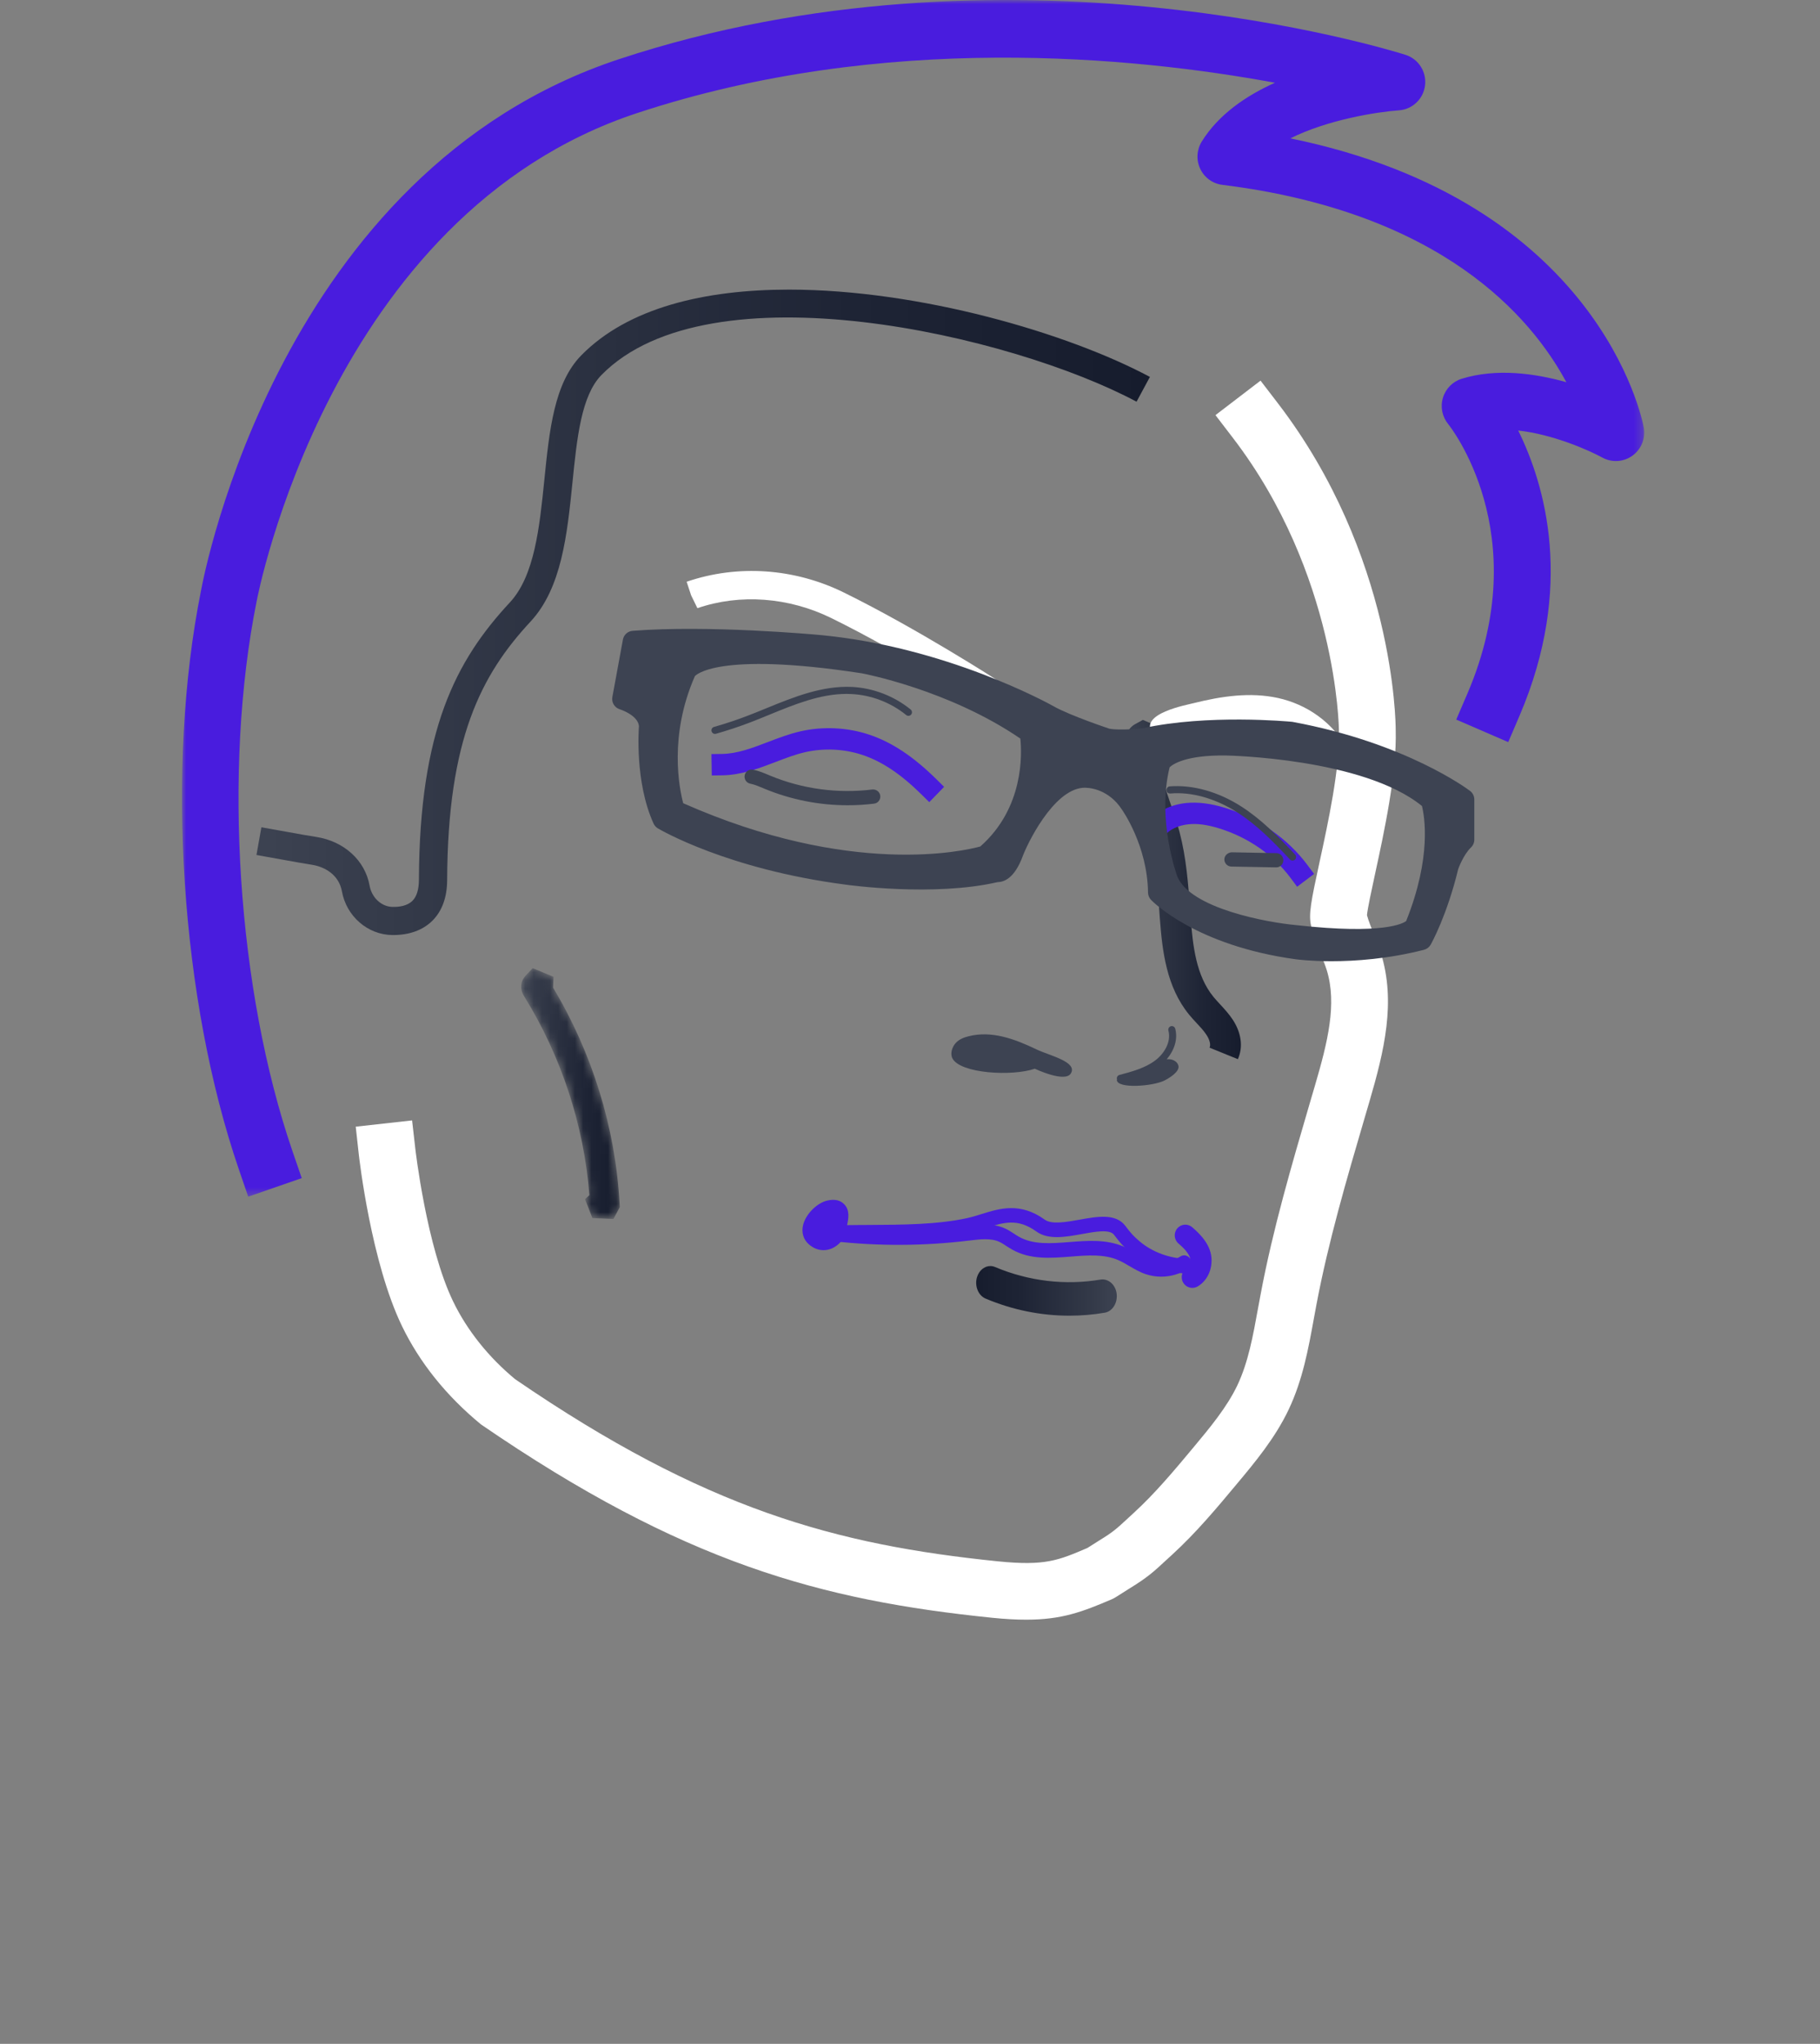 <?xml version="1.0" encoding="UTF-8"?>
<svg width="220px" height="247px" viewBox="0 0 220 247" version="1.1" xmlns="http://www.w3.org/2000/svg" xmlns:xlink="http://www.w3.org/1999/xlink">
    <rect x="0" y="0" width="220" height="247" fill="#808080" stroke="none"/>
    <!-- Generator: Sketch 47.1 (45422) - http://www.bohemiancoding.com/sketch -->
    <title>Alessio Copy</title>
    <desc>Created with Sketch.</desc>
    <defs>
        <polygon id="path-1" points="176.749 144.617 176.749 4.88538821e-14 0 0 2.31842523e-20 144.617"></polygon>
        <linearGradient x1="99.519%" y1="50.033%" x2="-0.414%" y2="50.033%" id="linearGradient-3">
            <stop stop-color="#161C2D" offset="0%"></stop>
            <stop stop-color="#1E2435" offset="33%"></stop>
            <stop stop-color="#343A49" offset="83%"></stop>
            <stop stop-color="#3D4352" offset="100%"></stop>
        </linearGradient>
        <linearGradient x1="-0.414%" y1="50.033%" x2="99.519%" y2="50.033%" id="linearGradient-4">
            <stop stop-color="#161C2D" offset="0%"></stop>
            <stop stop-color="#1E2435" offset="33%"></stop>
            <stop stop-color="#343A49" offset="83%"></stop>
            <stop stop-color="#3D4352" offset="100%"></stop>
        </linearGradient>
        <path d="M8.11871705e-12,2.233 C1.13318183e-06,1.708 0.218,1.26 0.502,0.949 L1.389,0 L3.906,1.042 L3.856,2.351 C8.608,10.289 11.382,19.282 11.894,28.422 L11.922,28.881 L11.153,30.314 L8.608,30.204 L7.717,27.925 L8.247,27.432 C7.581,18.98 4.871,10.7 0.362,3.41 C0.104,2.994 1.25479609e-05,2.595 1.13891588e-09,2.233 L3.70446825e-12,2.233 C-4.19941218e-11,2.233 3.34931914e-10,2.233 1.13891588e-09,2.233 L8.11871705e-12,2.233 Z M3.437,1.659 L3.437,1.662 L3.437,1.659 Z" id="path-5"></path>
    </defs>
    <g id="Symbols" stroke="none" stroke-width="1" fill="none" fill-rule="evenodd">
        <g id="Alessio-Copy">
            <g transform="translate(22, 0)">
                <path d="M3,102.396 C3.923,110.404 6.337,117.247 6.403,117.426 L6.403,117.426 C10.722,132.656 22.592,134 26.635,134 L26.635,134 C27.472,134 27.977,133.939 28,133.936 L28,133.936 L27.601,130.577 C27.05,130.631 13.983,132.05 9.535,116.37 L9.535,116.37 C9.512,116.305 7.151,109.598 6.271,102 L6.271,102 L3,102.396 Z" id="Fill-1"></path>
                <g id="Group-5">
                    <mask id="mask-2" fill="white">
                        <use xlink:href="#path-1"></use>
                    </mask>
                    <g id="Clip-4"></g>
                    <path d="M8.004,144.617 L6.889,141.368 C-0.156,120.858 -2,92.737 2.297,71.395 C2.66,69.394 11.922,20.667 52.828,7.15 C99.574,-8.299 145.934,6.005 147.891,6.624 C149.458,7.122 150.454,8.666 150.259,10.309 C150.067,11.946 148.743,13.218 147.101,13.335 C144.429,13.524 138.499,14.462 133.976,16.721 C171.153,24.342 176.473,50.469 176.692,51.645 C176.935,52.948 176.412,54.275 175.344,55.055 C174.28,55.836 172.864,55.936 171.697,55.303 C169.942,54.344 165.648,52.481 161.518,52.027 C164.748,58.565 168.382,70.866 161.666,86.528 L160.314,89.684 L154.029,86.962 L155.384,83.809 C163.684,64.451 153.17,51.387 153.061,51.257 C152.335,50.373 152.089,49.18 152.418,48.08 C152.743,46.98 153.595,46.114 154.686,45.773 C158.898,44.474 163.544,45.117 167.338,46.189 C163.048,38.217 152.199,25.621 125.751,22.338 C124.591,22.194 123.586,21.468 123.086,20.406 C122.58,19.351 122.651,18.103 123.267,17.106 C125.289,13.847 128.605,11.578 132.115,10 C115.124,6.865 84.77,3.829 54.966,13.682 C17.885,25.937 9.102,72.224 9.017,72.691 C4.932,93.002 6.677,119.672 13.355,139.123 L14.474,142.375 L8.004,144.617 Z" id="Fill-3" fill="#491CDE" mask="url(#mask-2)"></path>
                </g>
                <path d="M48.264,42.943 C44.984,46.285 44.407,51.978 43.8,57.998 L43.8,57.998 C43.22,63.698 42.622,69.592 39.626,72.81 L39.626,72.81 C33.083,79.846 28.711,88.235 28.639,106.318 L28.639,106.318 C28.635,107.504 28.366,108.36 27.847,108.87 L27.847,108.87 C27.219,109.489 26.246,109.615 25.461,109.598 L25.461,109.598 C24.134,109.584 22.939,108.51 22.673,107.014 L22.673,107.014 C22.123,103.972 19.587,101.664 16.219,101.141 L16.219,101.141 C15.082,100.964 14.26,100.815 12.86,100.56 L12.86,100.56 L9.597,99.975 L9,103.323 L12.249,103.908 C13.679,104.166 14.526,104.319 15.686,104.503 L15.686,104.503 C17.208,104.737 18.959,105.679 19.328,107.711 L19.328,107.711 C19.877,110.736 22.437,112.959 25.417,113 L25.417,113 L25.526,113 C27.472,113 29.1,112.412 30.24,111.294 L30.24,111.294 C31.431,110.124 32.045,108.452 32.052,106.335 L32.052,106.335 C32.12,89.346 36.131,81.57 42.131,75.118 L42.131,75.118 C45.899,71.067 46.558,64.595 47.196,58.341 L47.196,58.341 C47.742,52.926 48.261,47.811 50.704,45.319 L50.704,45.319 C63.756,32.019 100.276,40.476 115.386,48.545 L115.386,48.545 L117,45.55 C107.078,40.248 89.146,35 73.371,35 L73.371,35 C63.2,35 53.92,37.182 48.264,42.943" id="Fill-6" fill="url(#linearGradient-3)"></path>
                <g id="Group-14" transform="translate(21, 46)">
                    <path d="M81.056,149.737 C79.842,149.737 78.476,149.665 76.902,149.504 C56.281,147.396 39.566,142.899 15.137,126.137 C10.924,122.675 7.709,118.633 5.596,114.266 C1.866,106.557 0.439,94.093 0.377,93.566 L0,90.158 L6.814,89.401 L7.202,92.805 C7.215,92.921 8.557,104.637 11.775,111.28 C13.46,114.767 16.053,118.013 19.268,120.673 C42.245,136.417 58.086,140.688 77.598,142.683 C83.335,143.269 84.927,142.573 88.443,141.072 L89.901,140.15 C91.552,139.138 91.97,138.751 93.216,137.599 L94.067,136.814 C96.633,134.466 98.973,131.666 101.234,128.954 C103.234,126.555 105.303,124.083 106.576,121.403 C107.883,118.637 108.46,115.473 109.067,112.12 L109.396,110.352 C110.878,102.485 113.15,94.748 115.339,87.269 L115.953,85.181 C117.483,79.961 118.646,75.302 117.366,71.209 C117.167,70.579 116.913,69.965 116.666,69.348 C116.251,68.316 115.778,67.144 115.479,65.859 C115.164,64.494 115.476,62.924 116.509,58.167 C117.552,53.368 118.979,46.79 118.848,42.285 C118.848,42.008 118.636,23.35 106.01,6.89 L103.924,4.168 L109.372,0 L111.458,2.718 C125.549,21.091 125.71,41.336 125.71,42.19 C125.861,47.427 124.331,54.475 123.216,59.62 C122.815,61.478 122.317,63.757 122.238,64.597 C122.424,65.279 122.722,66.013 123.027,66.784 C123.346,67.569 123.662,68.357 123.913,69.163 C125.765,75.083 124.317,81.027 122.54,87.108 L121.926,89.199 C119.778,96.517 117.562,104.089 116.138,111.623 L115.819,113.347 C115.157,116.984 114.474,120.752 112.776,124.337 C111.132,127.806 108.672,130.747 106.5,133.345 C104.095,136.228 101.608,139.21 98.702,141.87 L97.878,142.624 C96.534,143.876 95.717,144.63 93.528,145.97 L91.867,147.019 C91.713,147.115 91.555,147.201 91.387,147.273 C87.836,148.791 85.355,149.737 81.056,149.737 L81.056,149.737 Z" id="Fill-8" fill="#FFFFFF"></path>
                    <path d="M96.927,82.345 C97.277,82.006 97.85,81.985 98.33,82.006 C98.817,82.026 99.325,82.311 99.445,82.78 C99.634,83.49 98.392,84.261 97.733,84.59 C96.381,85.276 92,85.615 92,84.494 C94.206,83.929 96.114,83.13 96.927,82.345" id="Fill-10" fill="#3D4352"></path>
                    <path d="M86.449,83.715 C87.282,82.316 83.845,81.566 82.311,80.829 C79.607,79.533 76.866,78.529 74.087,79.231 C73.528,79.372 72.955,79.581 72.529,80.044 C72.107,80.503 71.822,81.308 72.128,81.901 C73.068,83.742 79.357,84.099 82.084,83.153 C82.084,83.153 85.749,84.897 86.449,83.715" id="Fill-12" fill="#3D4352"></path>
                </g>
                <path d="M87.252,130.07 C87.592,130.972 88.211,132.151 89.227,132.618 L89.227,132.618 C89.406,132.697 90.116,133 90.981,133 L90.981,133 C91.308,133 91.652,132.955 92,132.843 L92,132.843 L90.995,129.258 C90.988,129.258 90.977,129.262 90.97,129.262 L90.97,129.262 C90.907,129.262 90.816,129.25 90.812,129.28 L90.812,129.28 C90.749,129.187 90.636,129.003 90.545,128.768 L90.545,128.768 C90.439,128.292 90.591,126.679 90.956,126.103 L90.956,126.103 L88.053,124 C87.006,125.635 86.742,128.708 87.252,130.07" id="Fill-15"></path>
                <g id="Group-21" transform="translate(76, 146)" fill="#491CDE">
                    <path d="M42.368,8.286 C41.722,8.286 41.08,8.18 40.462,7.969 C39.74,7.722 39.105,7.345 38.486,6.985 C38.041,6.724 37.599,6.46 37.129,6.263 C35.42,5.544 33.469,5.695 31.4,5.861 C29.004,6.048 26.507,6.252 24.3,4.983 C24.072,4.856 23.855,4.712 23.634,4.571 C23.364,4.391 23.095,4.211 22.802,4.077 C21.766,3.601 20.464,3.764 19.214,3.915 C13.685,4.588 8.191,4.613 2.766,4 C2.292,3.95 1.951,3.513 2.006,3.031 C2.054,2.548 2.424,2.111 2.956,2.252 C8.239,2.84 13.609,2.815 18.913,2.178 C20.429,1.994 22.038,1.793 23.506,2.467 C23.879,2.636 24.224,2.861 24.573,3.09 C24.76,3.214 24.946,3.337 25.143,3.446 C26.887,4.444 29.011,4.278 31.269,4.102 C33.445,3.929 35.7,3.75 37.792,4.638 C38.331,4.863 38.839,5.159 39.346,5.455 C39.916,5.79 40.451,6.108 41.011,6.298 C42.213,6.707 43.608,6.538 44.678,5.847 C45.068,5.586 45.611,5.702 45.87,6.118 C46.125,6.527 46.008,7.07 45.604,7.331 C44.637,7.958 43.504,8.286 42.368,8.286" id="Fill-17"></path>
                    <path d="M45.468,7.903 L45.443,7.903 C42.96,7.833 40.502,6.927 38.692,5.401 C37.77,4.625 37.397,4.195 36.658,3.219 C36.14,2.528 34.362,2.845 32.794,3.131 C30.791,3.497 28.726,3.864 27.289,2.835 C25.031,1.199 23.335,1.721 21.191,2.394 C20.555,2.588 19.92,2.789 19.254,2.93 C15.462,3.758 11.183,3.776 7.05,3.797 C4.898,3.808 2.864,3.818 0.917,3.935 C0.468,3.928 0.029,3.589 0.001,3.106 C-0.026,2.62 0.34,2.204 0.813,2.172 C2.806,2.056 4.964,2.045 7.043,2.035 C11.09,2.014 15.272,1.996 18.898,1.21 C19.509,1.076 20.1,0.889 20.687,0.706 C22.866,0.029 25.338,-0.729 28.287,1.393 C29.127,2.003 30.912,1.682 32.494,1.397 C34.652,1.009 36.872,0.614 38.029,2.144 C38.706,3.043 38.982,3.36 39.79,4.044 C41.306,5.32 43.382,6.085 45.492,6.141 C45.968,6.155 46.345,6.557 46.331,7.047 C46.317,7.526 45.934,7.903 45.468,7.903" id="Fill-19"></path>
                </g>
                <path d="M96.098,154.348 C95.785,155.397 96.244,156.555 97.132,156.931 L97.132,156.931 C100.382,158.304 103.826,159 107.274,159 L107.274,159 C108.695,159 110.127,158.883 111.538,158.64 L111.538,158.64 C112.469,158.486 113.115,157.457 112.983,156.352 L112.983,156.352 C112.847,155.239 111.966,154.502 111.062,154.632 L111.062,154.632 C106.771,155.36 102.351,154.834 98.267,153.113 L98.267,153.113 C98.084,153.036 97.897,153 97.71,153 L97.71,153 C97.013,153 96.35,153.518 96.098,154.348" id="Fill-22" fill="url(#linearGradient-4)"></path>
                <g id="Group-26" transform="translate(41, 117)">
                    <mask id="mask-6" fill="white">
                        <use xlink:href="#path-5"></use>
                    </mask>
                    <g id="Clip-25"></g>
                    <path d="M0.502,0.949 C0.023,1.474 -0.27,2.392 0.362,3.41 L0.362,3.41 C4.871,10.7 7.581,18.98 8.247,27.432 L8.247,27.432 L7.717,27.925 L8.608,30.204 L11.153,30.314 L11.922,28.881 L11.894,28.422 C11.382,19.282 8.608,10.289 3.856,2.351 L3.856,2.351 L3.906,1.042 L1.389,0 L0.502,0.949 Z M3.437,1.659 L3.437,1.662 L3.437,1.659 Z" id="Fill-24" fill="url(#linearGradient-3)" mask="url(#mask-6)"></path>
                </g>
                <path d="M115.225,87.505 C114.32,87.999 114,88.966 114,89.638 L114,89.638 C113.996,92.56 114.934,95.265 115.839,97.879 L115.839,97.879 C116.249,99.049 116.654,100.216 116.967,101.4 L116.967,101.4 C117.708,104.214 117.92,107.104 118.14,110.163 L118.14,110.163 L118.196,110.937 C118.497,115.008 119.011,119.269 121.725,122.604 L121.725,122.604 C122.023,122.969 122.35,123.323 122.674,123.669 L122.674,123.669 C123.091,124.118 123.505,124.552 123.836,125.064 L123.836,125.064 C124.227,125.649 124.376,126.259 124.212,126.613 L124.212,126.613 L127.63,128 C128.288,126.556 128.061,124.812 127.004,123.214 L127.004,123.214 C126.565,122.548 126.025,121.956 125.478,121.364 L125.478,121.364 C125.206,121.07 124.934,120.779 124.681,120.471 L124.681,120.471 C122.596,117.909 122.179,114.385 121.911,110.695 L121.911,110.695 L121.855,109.925 C121.632,106.845 121.401,103.667 120.582,100.556 L120.582,100.556 C120.247,99.287 119.815,98.04 119.38,96.789 L119.38,96.789 C118.527,94.33 117.719,92.007 117.723,89.642 L117.723,89.642 C117.723,90.153 117.235,90.458 117.09,90.535 L117.09,90.535 L116.398,89.025 L117.325,87.505 L116.148,87 L115.225,87.505 Z" id="Fill-27" fill="url(#linearGradient-3)"></path>
                <g id="Group-55" transform="translate(52, 69)">
                    <path d="M70.128,86.639 C69.656,86.639 69.202,86.377 68.98,85.922 C68.666,85.281 68.922,84.505 69.557,84.188 C69.578,84.171 69.892,83.943 69.892,83.302 C69.892,82.509 68.809,81.582 68.454,81.279 C67.914,80.82 67.846,80.004 68.303,79.459 C68.761,78.911 69.568,78.845 70.107,79.307 C71.115,80.166 72.454,81.517 72.454,83.299 C72.458,85.132 71.351,86.177 70.698,86.504 C70.514,86.594 70.323,86.639 70.128,86.639" id="Fill-29" fill="#491CDE"></path>
                    <path d="M25.78,79.263 C25.742,79.312 25.708,79.356 25.681,79.405 C25.718,79.36 25.763,79.315 25.78,79.274 L25.78,79.263 Z M25.548,82.083 C24.922,82.083 24.311,81.845 23.781,81.383 C23.105,80.797 22.852,79.932 23.084,79.015 C23.419,77.695 24.775,76.351 26.043,76.078 C26.89,75.892 27.556,76.037 28.031,76.516 C28.762,77.247 28.554,78.278 28.404,79.029 C28.359,79.25 28.308,79.477 28.288,79.698 C28.209,80.57 27.437,81.511 26.501,81.893 C26.186,82.021 25.865,82.083 25.548,82.083 L25.548,82.083 Z" id="Fill-31" fill="#491CDE"></path>
                    <path d="M82.794,38.162 L82.025,37.128 C79.945,34.322 76.866,32.185 73.358,31.106 C71.919,30.662 70.696,30.496 69.63,30.62 C68.438,30.741 67.375,31.241 66.791,31.961 L65.985,32.961 L64,31.33 L64.81,30.327 C65.828,29.066 67.492,28.238 69.374,28.045 C70.778,27.904 72.333,28.09 74.106,28.635 C78.13,29.869 81.67,32.337 84.075,35.58 L84.847,36.614 L82.794,38.162 Z" id="Fill-33" fill="#491CDE"></path>
                    <path d="M82.242,35.002 C82.129,35.002 82.016,34.957 81.931,34.868 C79.857,32.658 77.947,30.711 75.597,29.197 C72.946,27.495 70.038,26.667 67.466,26.895 C67.175,26.895 67.022,26.736 67.001,26.502 C66.984,26.264 67.158,26.054 67.391,26.033 C70.161,25.816 73.246,26.667 76.055,28.47 C78.487,30.035 80.438,32.027 82.553,34.275 C82.717,34.447 82.707,34.719 82.536,34.885 C82.454,34.961 82.348,35.002 82.242,35.002" id="Fill-35" fill="#3D4352"></path>
                    <path d="M38.33,27.938 L37.411,27.032 C34.89,24.543 32.605,23.012 30.227,22.227 C28.037,21.499 25.584,21.386 23.332,21.899 C22.13,22.175 20.958,22.623 19.721,23.099 C17.709,23.864 15.625,24.66 13.322,24.698 L12.041,24.715 L12,22.13 L13.281,22.113 C15.14,22.082 16.923,21.403 18.812,20.679 C20.076,20.196 21.388,19.693 22.765,19.379 C25.457,18.766 28.395,18.897 31.026,19.769 C33.793,20.686 36.393,22.409 39.209,25.187 L40.121,26.091 L38.33,27.938 Z" id="Fill-37" fill="#491CDE"></path>
                    <path d="M28.472,28.316 C25.048,28.316 21.635,27.648 18.451,26.334 L18.199,26.228 C17.679,26.01 17.187,25.804 16.695,25.707 C16.231,25.621 15.927,25.169 16.015,24.701 C16.104,24.232 16.552,23.928 17.013,24.015 C17.679,24.142 18.277,24.394 18.854,24.635 L19.1,24.738 C22.999,26.352 27.269,26.924 31.454,26.41 C31.916,26.365 32.349,26.689 32.404,27.162 C32.462,27.634 32.127,28.065 31.663,28.12 C30.6,28.251 29.538,28.316 28.472,28.316" id="Fill-39" fill="#3D4352"></path>
                    <path d="M12.427,19.694 C12.239,19.694 12.071,19.569 12.017,19.38 C11.952,19.152 12.082,18.911 12.311,18.849 C13.681,18.46 15.05,18.005 16.379,17.494 C17.148,17.201 17.913,16.888 18.686,16.571 C21.976,15.223 25.402,13.851 28.969,14.013 C31.542,14.141 34.066,15.109 36.079,16.743 C36.263,16.895 36.29,17.164 36.144,17.346 C35.99,17.536 35.72,17.563 35.546,17.415 C33.67,15.895 31.32,14.992 28.928,14.875 C28.726,14.864 28.532,14.858 28.334,14.858 C25.136,14.858 22.023,16.133 19.01,17.37 C18.231,17.687 17.459,18.008 16.68,18.304 C15.331,18.818 13.933,19.283 12.543,19.676 C12.502,19.687 12.464,19.694 12.427,19.694" id="Fill-41" fill="#3D4352"></path>
                    <path d="M46.328,17.158 L44.89,16.228 C44.797,16.166 35.228,9.989 26.496,5.698 C21.347,3.168 15.454,2.726 10.302,4.498 L9.54,2.94 L9,1.303 C15.197,-0.82 22.047,-0.321 27.992,2.599 C36.905,6.98 46.639,13.263 46.738,13.329 L48.173,14.26 L46.328,17.158 Z" id="Fill-43" fill="#FFFFFF"></path>
                    <path d="M70.311,15.968 C73.656,15.134 77.124,14.617 80.489,15.354 C83.851,16.092 87.131,18.215 88.969,21.727 C86.71,22.927 84.131,22.896 81.698,22.41 C79.269,21.924 76.905,21.01 74.476,20.504 C72.857,20.169 71.217,20.018 69.574,19.925 C68.818,19.887 65.815,20.349 65.317,19.649 C63.574,17.222 69.556,16.175 70.311,15.968" id="Fill-45" fill="#FFFFFF"></path>
                    <path d="M97.845,42.593 C97.845,42.593 97.192,45.358 83.27,43.793 C83.27,43.793 70.066,42.593 67.821,37.057 C67.821,37.057 65.098,29.812 66.923,22.863 C66.923,22.863 68.023,20.599 74.999,20.716 C74.999,20.716 92.354,20.981 99.724,27.368 C99.724,27.368 101.753,32.904 97.845,42.593 M45.833,34.172 C45.833,34.172 31.098,39.015 8.242,28.716 C8.242,28.716 5.533,21.026 9.595,11.799 C9.595,11.799 11.098,7.725 31.098,10.799 C31.098,10.799 42.15,12.802 51.248,19.223 C51.248,19.223 52.905,28.175 45.833,34.172 M82.751,19.223 C82.751,19.223 72.901,18.279 65.009,19.995 C65.009,19.995 62.228,20.33 60.421,19.995 C60.421,19.995 55.536,18.379 53.428,17.172 C53.428,17.172 40.831,10.11 25.59,8.724 C25.59,8.724 12.454,7.504 3.278,8.231 L2,15.184 C2,15.184 5.01,16.08 5.235,18.551 C5.235,18.551 4.706,24.918 6.889,29.698 C6.889,29.698 14.924,34.479 29.024,36.327 C29.024,36.327 39.444,37.799 47.34,36.023 C47.34,36.023 48.317,36.054 49.219,33.535 C49.219,33.535 53.127,23.87 58.317,24.638 C58.317,24.638 61.412,24.728 63.376,27.792 C63.376,27.792 66.7,32.363 66.772,38.553 C66.772,38.553 71.74,43.744 83.54,45.358 C83.54,45.358 90.496,46.295 98.542,44.234 C98.542,44.234 100.421,40.908 101.774,35.31 C101.774,35.31 102.45,33.331 103.653,32.177 L103.653,27.327 C103.653,27.327 96.287,21.722 82.751,19.223" id="Fill-47" fill="#3D4352"></path>
                    <path d="M2.73,14.688 C3.796,15.237 5.323,16.333 5.716,18.215 C6.057,16.157 6.672,13.909 7.704,11.569 C7.868,11.121 8.446,10.263 10.348,9.591 C8.066,9.577 5.764,9.611 3.639,9.742 L2.73,14.688 Z M57.786,23.654 C57.95,23.654 61.479,23.871 63.73,27.383 C63.758,27.414 63.976,27.718 64.291,28.248 C64.297,26.511 64.482,24.664 64.967,22.827 C65.114,22.499 65.51,21.82 66.563,21.182 C65.883,21.286 65.213,21.41 64.56,21.551 C64.318,21.589 61.452,21.93 59.47,21.562 C59.098,21.451 54.27,19.845 52.077,18.59 C52.049,18.573 51.171,18.087 49.627,17.356 C50.177,17.708 50.724,18.073 51.264,18.456 C51.54,18.649 51.728,18.945 51.786,19.28 C51.831,19.504 52.388,22.702 51.417,26.594 C53.119,24.712 55.264,23.285 57.782,23.654 L57.786,23.654 Z M100.279,27.432 C100.471,28.076 100.959,30.058 100.764,33.209 C101.017,32.785 101.308,32.35 101.653,31.954 L101.653,28.297 C101.335,28.086 100.881,27.79 100.279,27.432 L100.279,27.432 Z M8.586,28.069 C28.842,37.031 42.579,33.826 44.496,33.298 C49.784,28.645 49.532,22.103 49.337,20.255 C40.659,14.323 30.259,12.386 30.15,12.365 C12.521,9.659 10.024,12.679 9.997,12.713 C6.826,19.931 8.107,26.267 8.586,28.069 L8.586,28.069 Z M45.111,34.463 L45.145,34.463 L45.111,34.463 Z M96.962,43.146 L96.993,43.146 L96.962,43.146 Z M67.382,23.73 C65.811,30.106 68.278,36.824 68.298,36.89 C69.887,40.805 79.21,42.481 82.664,42.798 C93.341,43.994 95.671,42.553 95.975,42.308 C99.077,34.563 98.192,29.631 97.884,28.404 C90.788,22.63 74.427,22.306 74.26,22.303 C69.265,22.22 67.71,23.406 67.382,23.73 L67.382,23.73 Z M86.935,47.161 C84.407,47.161 82.791,46.948 82.654,46.931 C70.549,45.276 65.346,39.971 65.134,39.747 C64.906,39.506 64.776,39.192 64.772,38.865 C64.707,33.188 61.653,28.89 61.622,28.845 C60.027,26.366 57.649,26.229 57.55,26.225 C53.932,25.715 50.598,32.054 49.685,34.315 C48.606,37.334 47.219,37.589 46.58,37.607 C38.879,39.382 28.565,37.962 28.131,37.896 C13.943,36.042 5.856,31.302 5.518,31.106 C5.296,30.971 5.114,30.772 5.005,30.534 C2.709,25.501 3.218,19.011 3.235,18.739 C3.095,17.405 0.936,16.722 0.916,16.715 C0.29,16.522 -0.096,15.888 0.021,15.24 L1.298,8.291 C1.404,7.715 1.883,7.285 2.46,7.236 C11.643,6.512 24.441,7.678 24.988,7.729 C40.321,9.125 52.805,16.043 53.331,16.336 C55.316,17.47 60.054,19.045 60.102,19.063 C61.52,19.318 64.113,19.007 64.14,19.007 C72.012,17.284 81.745,18.19 82.152,18.228 C82.189,18.232 82.227,18.235 82.261,18.242 C95.937,20.772 103.395,26.353 103.706,26.587 C104.024,26.832 104.215,27.214 104.215,27.621 L104.215,32.467 C104.215,32.822 104.072,33.16 103.819,33.405 C102.869,34.318 102.275,36.007 102.268,36.021 C100.918,41.615 99.019,45.024 98.937,45.166 C98.762,45.472 98.475,45.69 98.141,45.779 C93.795,46.893 89.784,47.161 86.935,47.161 L86.935,47.161 Z" id="Fill-49" fill="#3D4352"></path>
                    <path d="M61.428,61.754 C61.237,61.754 61.066,61.626 61.015,61.433 C60.953,61.202 61.09,60.964 61.319,60.906 C62.832,60.502 64.394,60.085 65.624,59.168 C66.693,58.372 67.608,56.942 67.236,55.542 C67.178,55.315 67.315,55.077 67.54,55.015 C67.762,54.953 68.001,55.091 68.063,55.322 C68.534,57.107 67.434,58.889 66.129,59.861 C64.773,60.875 63.054,61.333 61.537,61.74 C61.5,61.75 61.466,61.754 61.428,61.754" id="Fill-51" fill="#3D4352"></path>
                    <path d="M80.276,35.823 L80.259,35.823 L74.837,35.723 C74.369,35.713 73.99,35.32 74,34.844 C74.01,34.372 74.434,34.028 74.871,34 L80.293,34.1 C80.765,34.11 81.141,34.5 81.13,34.979 C81.12,35.448 80.741,35.823 80.276,35.823" id="Fill-53" fill="#3D4352"></path>
                </g>
                <path d="M105.419,104.965 C105.442,105.767 105.533,106.58 105.627,107.382 L105.627,107.382 C105.775,108.637 105.913,109.824 105.721,110.904 L105.721,110.904 C105.546,111.909 105.059,112.924 104.547,113.997 L104.547,113.997 C103.854,115.447 103.135,116.946 103,118.733 L103,118.733 L106.35,119 C106.438,117.865 106.986,116.716 107.571,115.502 L107.571,115.502 C108.16,114.264 108.772,112.985 109.035,111.507 L109.035,111.507 C109.31,109.927 109.139,108.428 108.967,106.977 L108.967,106.977 C108.883,106.274 108.799,105.575 108.786,104.869 L108.786,104.869 C108.732,103.041 109.152,101.227 110,99.619 L110,99.619 L107.037,98 C105.913,100.133 105.355,102.544 105.419,104.965" id="Fill-56"></path>
            </g>
        </g>
    </g>
</svg>